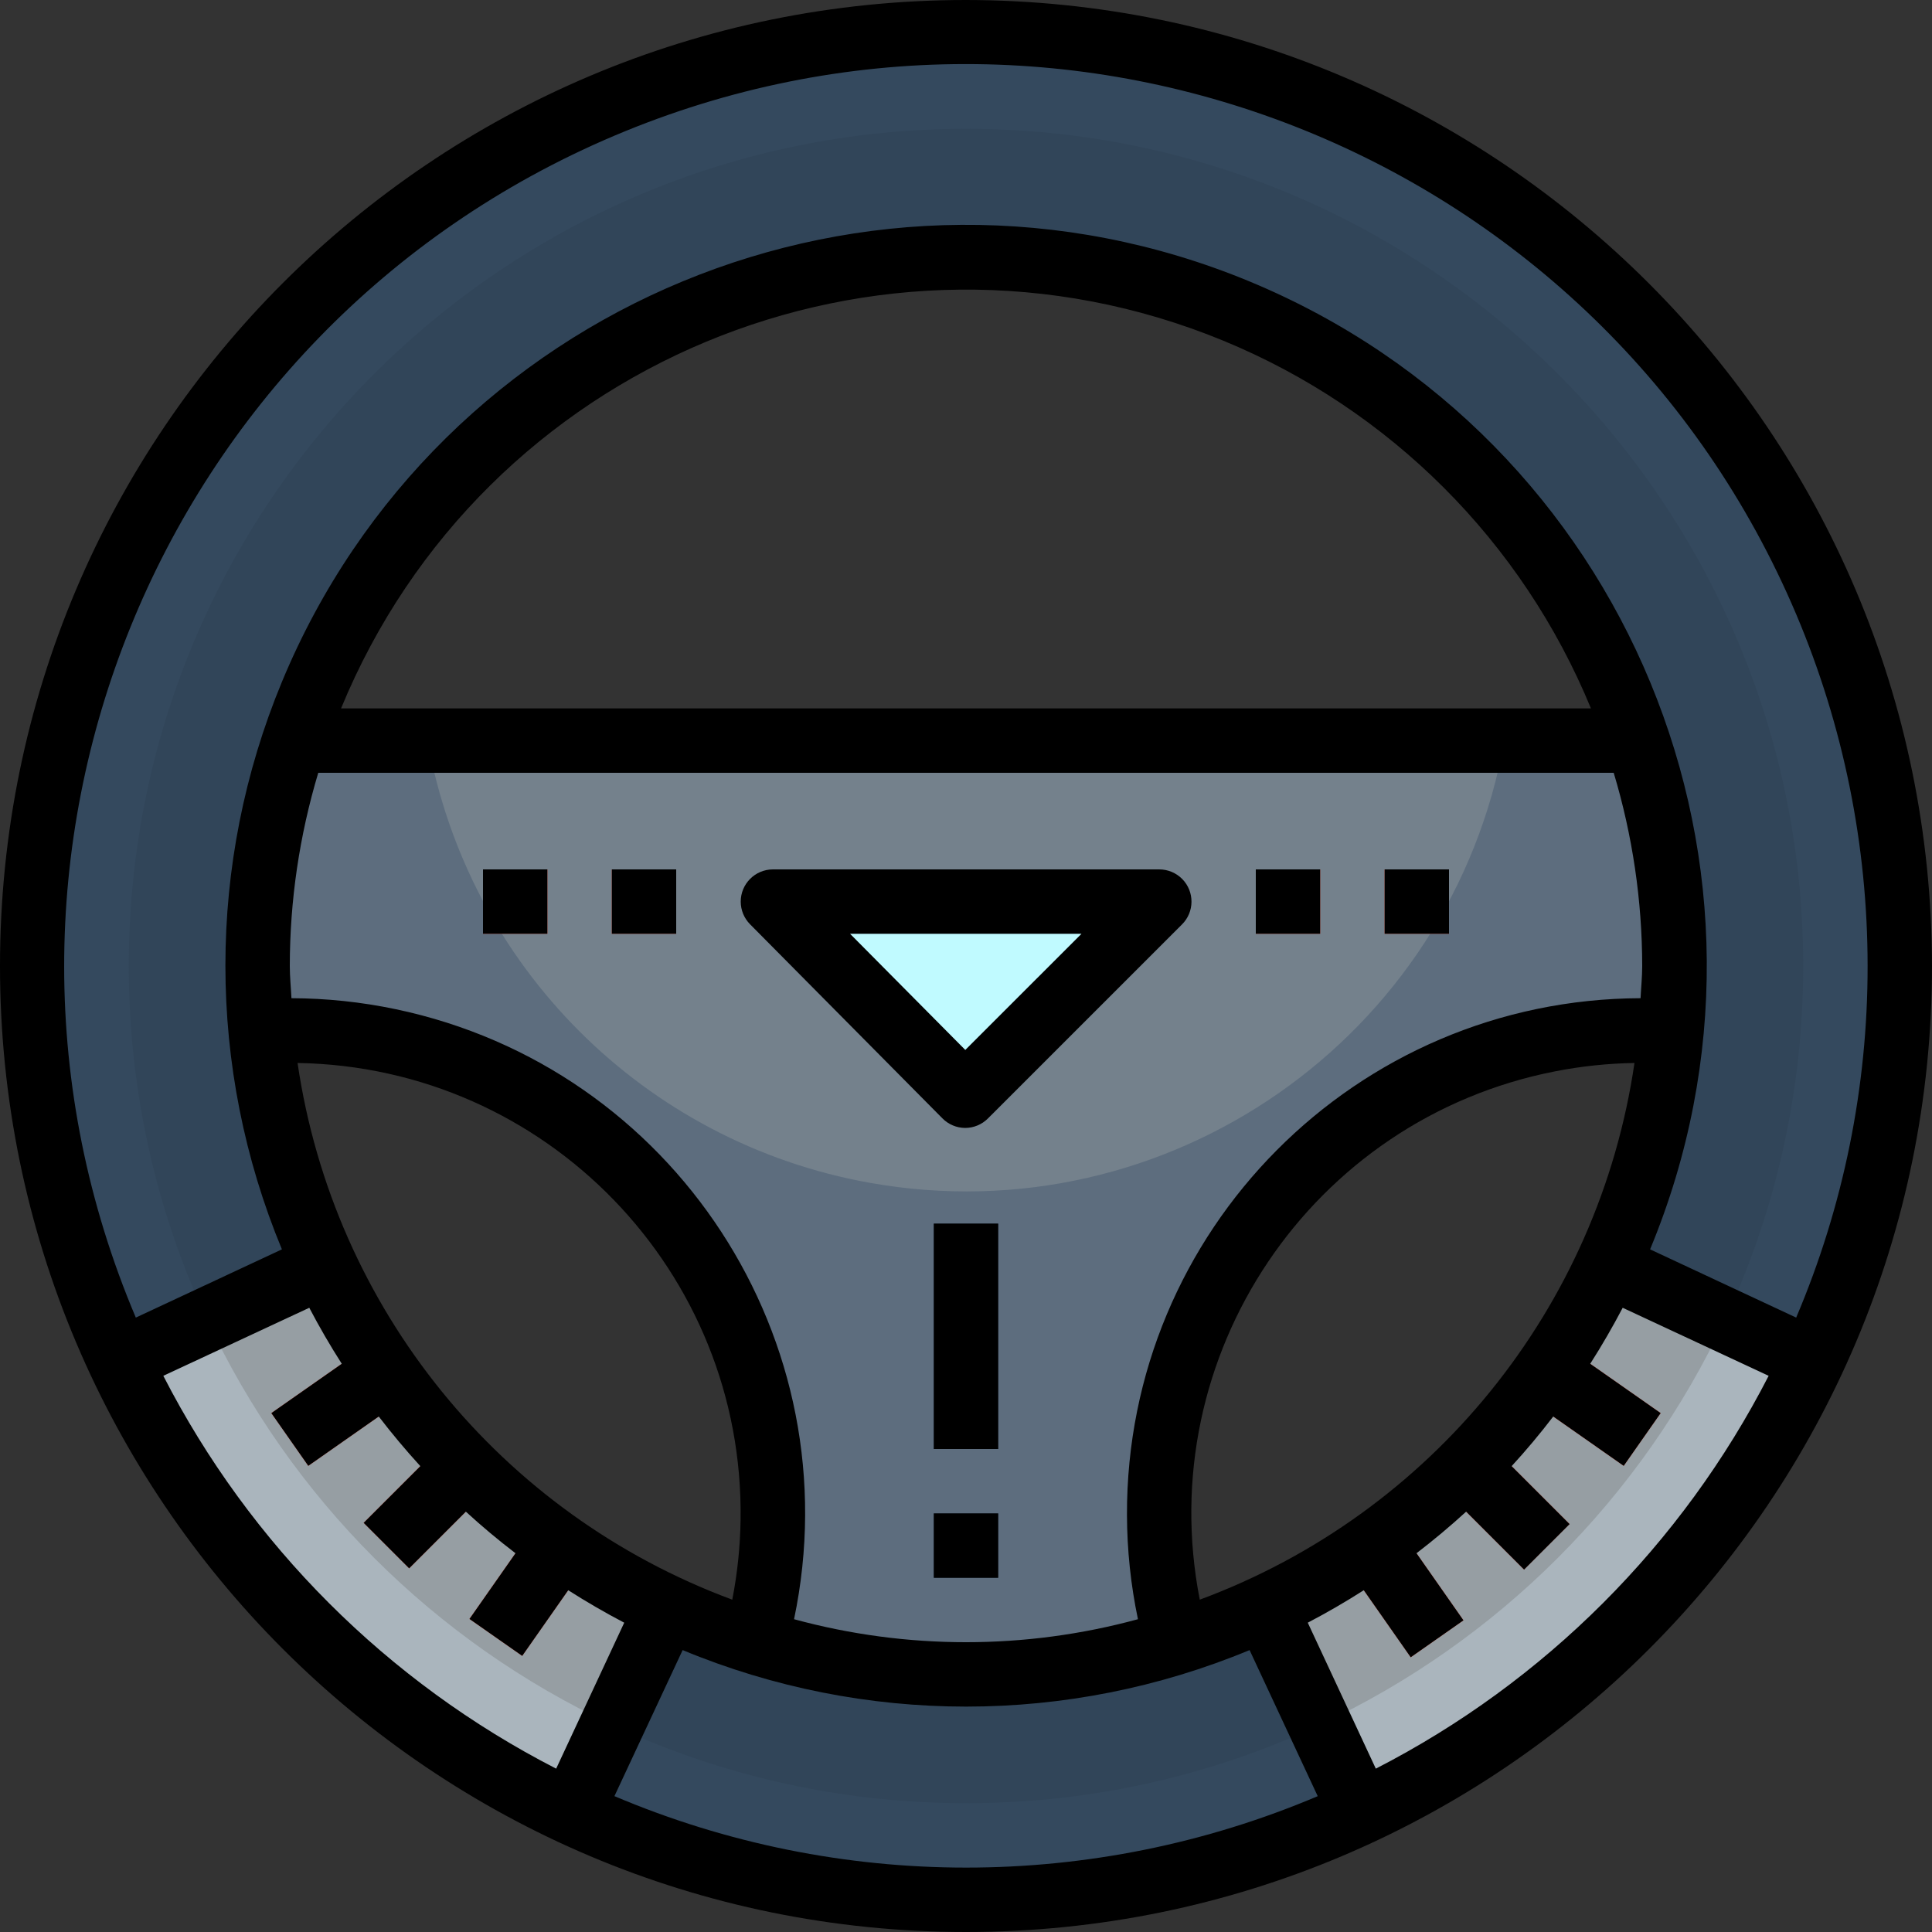 <?xml version="1.0" encoding="iso-8859-1"?>
<!-- Generator: Adobe Illustrator 19.0.0, SVG Export Plug-In . SVG Version: 6.00 Build 0)  -->
<svg version="1.1" id="Capa_1" xmlns="http://www.w3.org/2000/svg" xmlns:xlink="http://www.w3.org/1999/xlink" x="0px" y="0px"
	 viewBox="0 0 480 480" style="enable-background:new 0 0 480 480;" xml:space="preserve">
<rect x="0" y="0" width="480" height="480" fill="#333333" stroke="none"/>
<path style="fill:#74818C;" d="M72,256c66.234-0.04,119.96,53.621,120,119.856c0.01,16.57-3.414,32.963-10.056,48.144h116.104
	c-26.54-60.694,1.147-131.412,61.841-157.952c30.637-13.397,65.475-13.397,96.111,0V184H24v82.048
	C39.134,259.418,55.478,255.997,72,256z"/>
<path style="fill:#5D6D7E;" d="M373.752,184c-13.192,73.871-83.77,123.062-157.642,109.87
	c-56.017-10.003-99.867-53.853-109.87-109.87H24v82.048c60.688-26.543,131.403,1.136,157.946,61.824
	c13.402,30.641,13.401,65.487-0.002,96.128h116.104c-26.54-60.694,1.147-131.412,61.841-157.952
	c30.637-13.397,65.475-13.397,96.111,0V184H373.752z"/>
<path style="fill:#34495E;" d="M240,8C111.87,8,8,111.87,8,240s103.87,232,232,232s232-103.87,232-232S368.13,8,240,8z M240,416
	c-97.202,0-176-78.798-176-176S142.798,64,240,64s176,78.798,176,176S337.202,416,240,416z"/>
<path style="fill:#314559;" d="M240,32C125.125,32,32,125.125,32,240s93.125,208,208,208s208-93.125,208-208S354.875,32,240,32z
	 M240,416c-97.202,0-176-78.798-176-176S142.798,64,240,64s176,78.798,176,176S337.202,416,240,416z"/>
<g>
	<path style="fill:#AAB5BD;" d="M80.488,314.4l-50.76,23.648c23.11,49.395,62.827,89.11,112.224,112.216l23.648-50.752
		C128.138,381.983,98.017,351.862,80.488,314.4L80.488,314.4z"/>
	<path style="fill:#AAB5BD;" d="M314.4,399.512l23.664,50.752c49.388-23.111,89.096-62.825,112.2-112.216L399.512,314.4
		C381.98,351.86,351.86,381.98,314.4,399.512L314.4,399.512z"/>
</g>
<g>
	<path style="fill:#969EA3;" d="M165.6,399.512c-4.592-2.133-9.064-4.467-13.416-7l-0.488-0.28c-4.304-2.507-8.491-5.173-12.56-8
		l-0.368-0.264c-16.589-11.685-31.043-26.139-42.728-42.728l-0.264-0.368c-2.848-4.064-5.515-8.253-8-12.568l-0.28-0.48
		c-2.512-4.363-4.845-8.835-7-13.416l-29.008,13.52c20.722,44.273,56.324,79.869,100.6,100.584L165.6,399.512z"/>
	<path style="fill:#969EA3;" d="M428.512,327.904l-29-13.504c-2.133,4.581-4.469,9.053-7.008,13.416l-0.272,0.48
		c-2.507,4.315-5.173,8.504-8,12.568l-0.256,0.368c-11.689,16.585-26.142,31.039-42.728,42.728l-0.368,0.264
		c-4.064,2.837-8.251,5.504-12.56,8l-0.488,0.28c-4.363,2.512-8.835,4.845-13.416,7l13.52,29
		C372.206,407.781,407.799,372.179,428.512,327.904L428.512,327.904z"/>
</g>
<g>
	<path style="fill:#FF7059;" d="M363.6,402.568l-16.312-23.296c-4.224,3.259-8.592,6.323-13.104,9.192l16.304,23.288L363.6,402.568z
		"/>
	<path style="fill:#FF7059;" d="M389.952,378.64l-20.12-20.12c-3.6,3.947-7.371,7.717-11.312,11.312l20.12,20.12L389.952,378.64z"/>
	<path style="fill:#FF7059;" d="M412.592,351.08l-24.136-16.896c-2.864,4.517-5.925,8.885-9.184,13.104l24.136,16.904
		L412.592,351.08z"/>
	<path style="fill:#FF7059;" d="M101.656,389.656l19.816-19.824c-3.936-3.6-7.707-7.371-11.312-11.312l-19.816,19.824
		L101.656,389.656z"/>
	<path style="fill:#FF7059;" d="M76.592,364.192l24.136-16.904c-3.253-4.224-6.317-8.592-9.192-13.104L67.408,351.08L76.592,364.192
		z"/>
	<path style="fill:#FF7059;" d="M129.744,411.408l16.072-22.944c-4.523-2.875-8.891-5.939-13.104-9.192l-16.08,22.952
		L129.744,411.408z"/>
</g>
<path style="fill:#C0FAFF;" d="M192,224h96l-48.2,48.192L192,224z"/>
<g>
	<path style="fill:#FF7059;" d="M312,216h16v16h-16V216z"/>
	<path style="fill:#FF7059;" d="M344,216h16v16h-16V216z"/>
	<path style="fill:#FF7059;" d="M120,216h16v16h-16V216z"/>
	<path style="fill:#FF7059;" d="M152,216h16v16h-16V216z"/>
</g>
<g>
	<path style="fill:#314559;" d="M232,376h16v16h-16V376z"/>
	<path style="fill:#314559;" d="M232,304h16v56h-16V304z"/>
</g>
<path d="M240,0C107.452,0,0,107.452,0,240s107.452,240,240,240s240-107.452,240-240C479.85,107.514,372.486,0.15,240,0z
	 M40.576,341.816l36.264-16.904c2.496,4.763,5.187,9.4,8.072,13.912L67.408,351.08l9.184,13.112l17.512-12.264
	c3.275,4.267,6.717,8.376,10.328,12.328l-14.088,14.088l11.312,11.312l14.088-14.088c3.952,3.627,8.061,7.069,12.328,10.328
	l-11.44,16.328l13.112,9.184l11.432-16.32c4.512,2.88,9.149,5.568,13.912,8.064l-16.912,36.264
	C96.237,417.889,62.103,383.755,40.576,341.816z M72,240c0.011-16.259,2.393-32.429,7.072-48H400.92
	c4.681,15.571,7.066,31.741,7.08,48c0,2.704-0.28,5.344-0.408,8c-70.692,0.221-127.821,57.707-127.6,128.399
	c0.027,8.7,0.941,17.375,2.728,25.889c-27.971,7.616-57.469,7.616-85.44,0c14.519-69.185-29.797-137.041-98.983-151.56
	c-8.515-1.787-17.189-2.701-25.889-2.728C72.28,245.344,72,242.704,72,240L72,240z M298.08,397.432
	c-11.858-60.641,27.689-119.413,88.33-131.271c6.483-1.268,13.065-1.959,19.67-2.065
	C397.162,324.943,355.748,376.072,298.08,397.432z M84.736,176c35.286-85.75,133.406-126.659,219.156-91.372
	c41.428,17.048,74.325,49.945,91.372,91.372H84.736z M73.928,264.096c61.782,0.994,111.059,51.884,110.065,113.666
	c-0.106,6.605-0.797,13.187-2.065,19.67C124.263,376.068,82.851,324.941,73.928,264.096z M152.648,446.256L169.6,409.96
	c45.086,18.72,95.77,18.72,140.856,0l16.928,36.296c-55.832,23.658-118.872,23.658-174.704,0H152.648z M341.816,439.416
	l-16.904-36.264c4.763-2.491,9.4-5.179,13.912-8.064l11.664,16.664l13.112-9.184l-11.672-16.672
	c4.267-3.269,8.376-6.712,12.328-10.328l14.4,14.4l11.312-11.312l-14.4-14.4c3.627-3.952,7.069-8.061,10.328-12.328l17.512,12.264
	l9.184-13.112l-17.504-12.256c2.88-4.512,5.568-9.149,8.064-13.912l36.264,16.904C417.892,383.757,383.757,417.892,341.816,439.416z
	 M446.256,327.352L409.96,310.4c38.934-93.866-5.598-201.522-99.465-240.455S108.974,75.543,70.04,169.409
	c-18.72,45.133-18.72,95.858,0,140.991l-36.296,16.952C-14.512,213.44,38.713,81.977,152.625,33.721S398,38.689,446.256,152.601
	C457.969,180.25,464.003,209.972,464,240C464.031,270.015,457.995,299.728,446.256,327.352L446.256,327.352z"/>
<path d="M234.12,277.832c1.493,1.523,3.532,2.387,5.664,2.4c2.122,0,4.156-0.844,5.656-2.344l48.2-48.192
	c3.146-3.102,3.181-8.168,0.079-11.313c-1.509-1.53-3.57-2.389-5.719-2.383h-96c-4.418,0.018-7.985,3.615-7.967,8.033
	c0.009,2.083,0.829,4.08,2.287,5.567L234.12,277.832z M268.688,232l-28.864,28.856L211.2,232L268.688,232z"/>
<path d="M312,216h16v16h-16V216z"/>
<path d="M344,216h16v16h-16V216z"/>
<path d="M120,216h16v16h-16V216z"/>
<path d="M152,216h16v16h-16V216z"/>
<path d="M232,376h16v16h-16V376z"/>
<path d="M232,304h16v56h-16V304z"/>
<g>
</g>
<g>
</g>
<g>
</g>
<g>
</g>
<g>
</g>
<g>
</g>
<g>
</g>
<g>
</g>
<g>
</g>
<g>
</g>
<g>
</g>
<g>
</g>
<g>
</g>
<g>
</g>
<g>
</g>
</svg>
